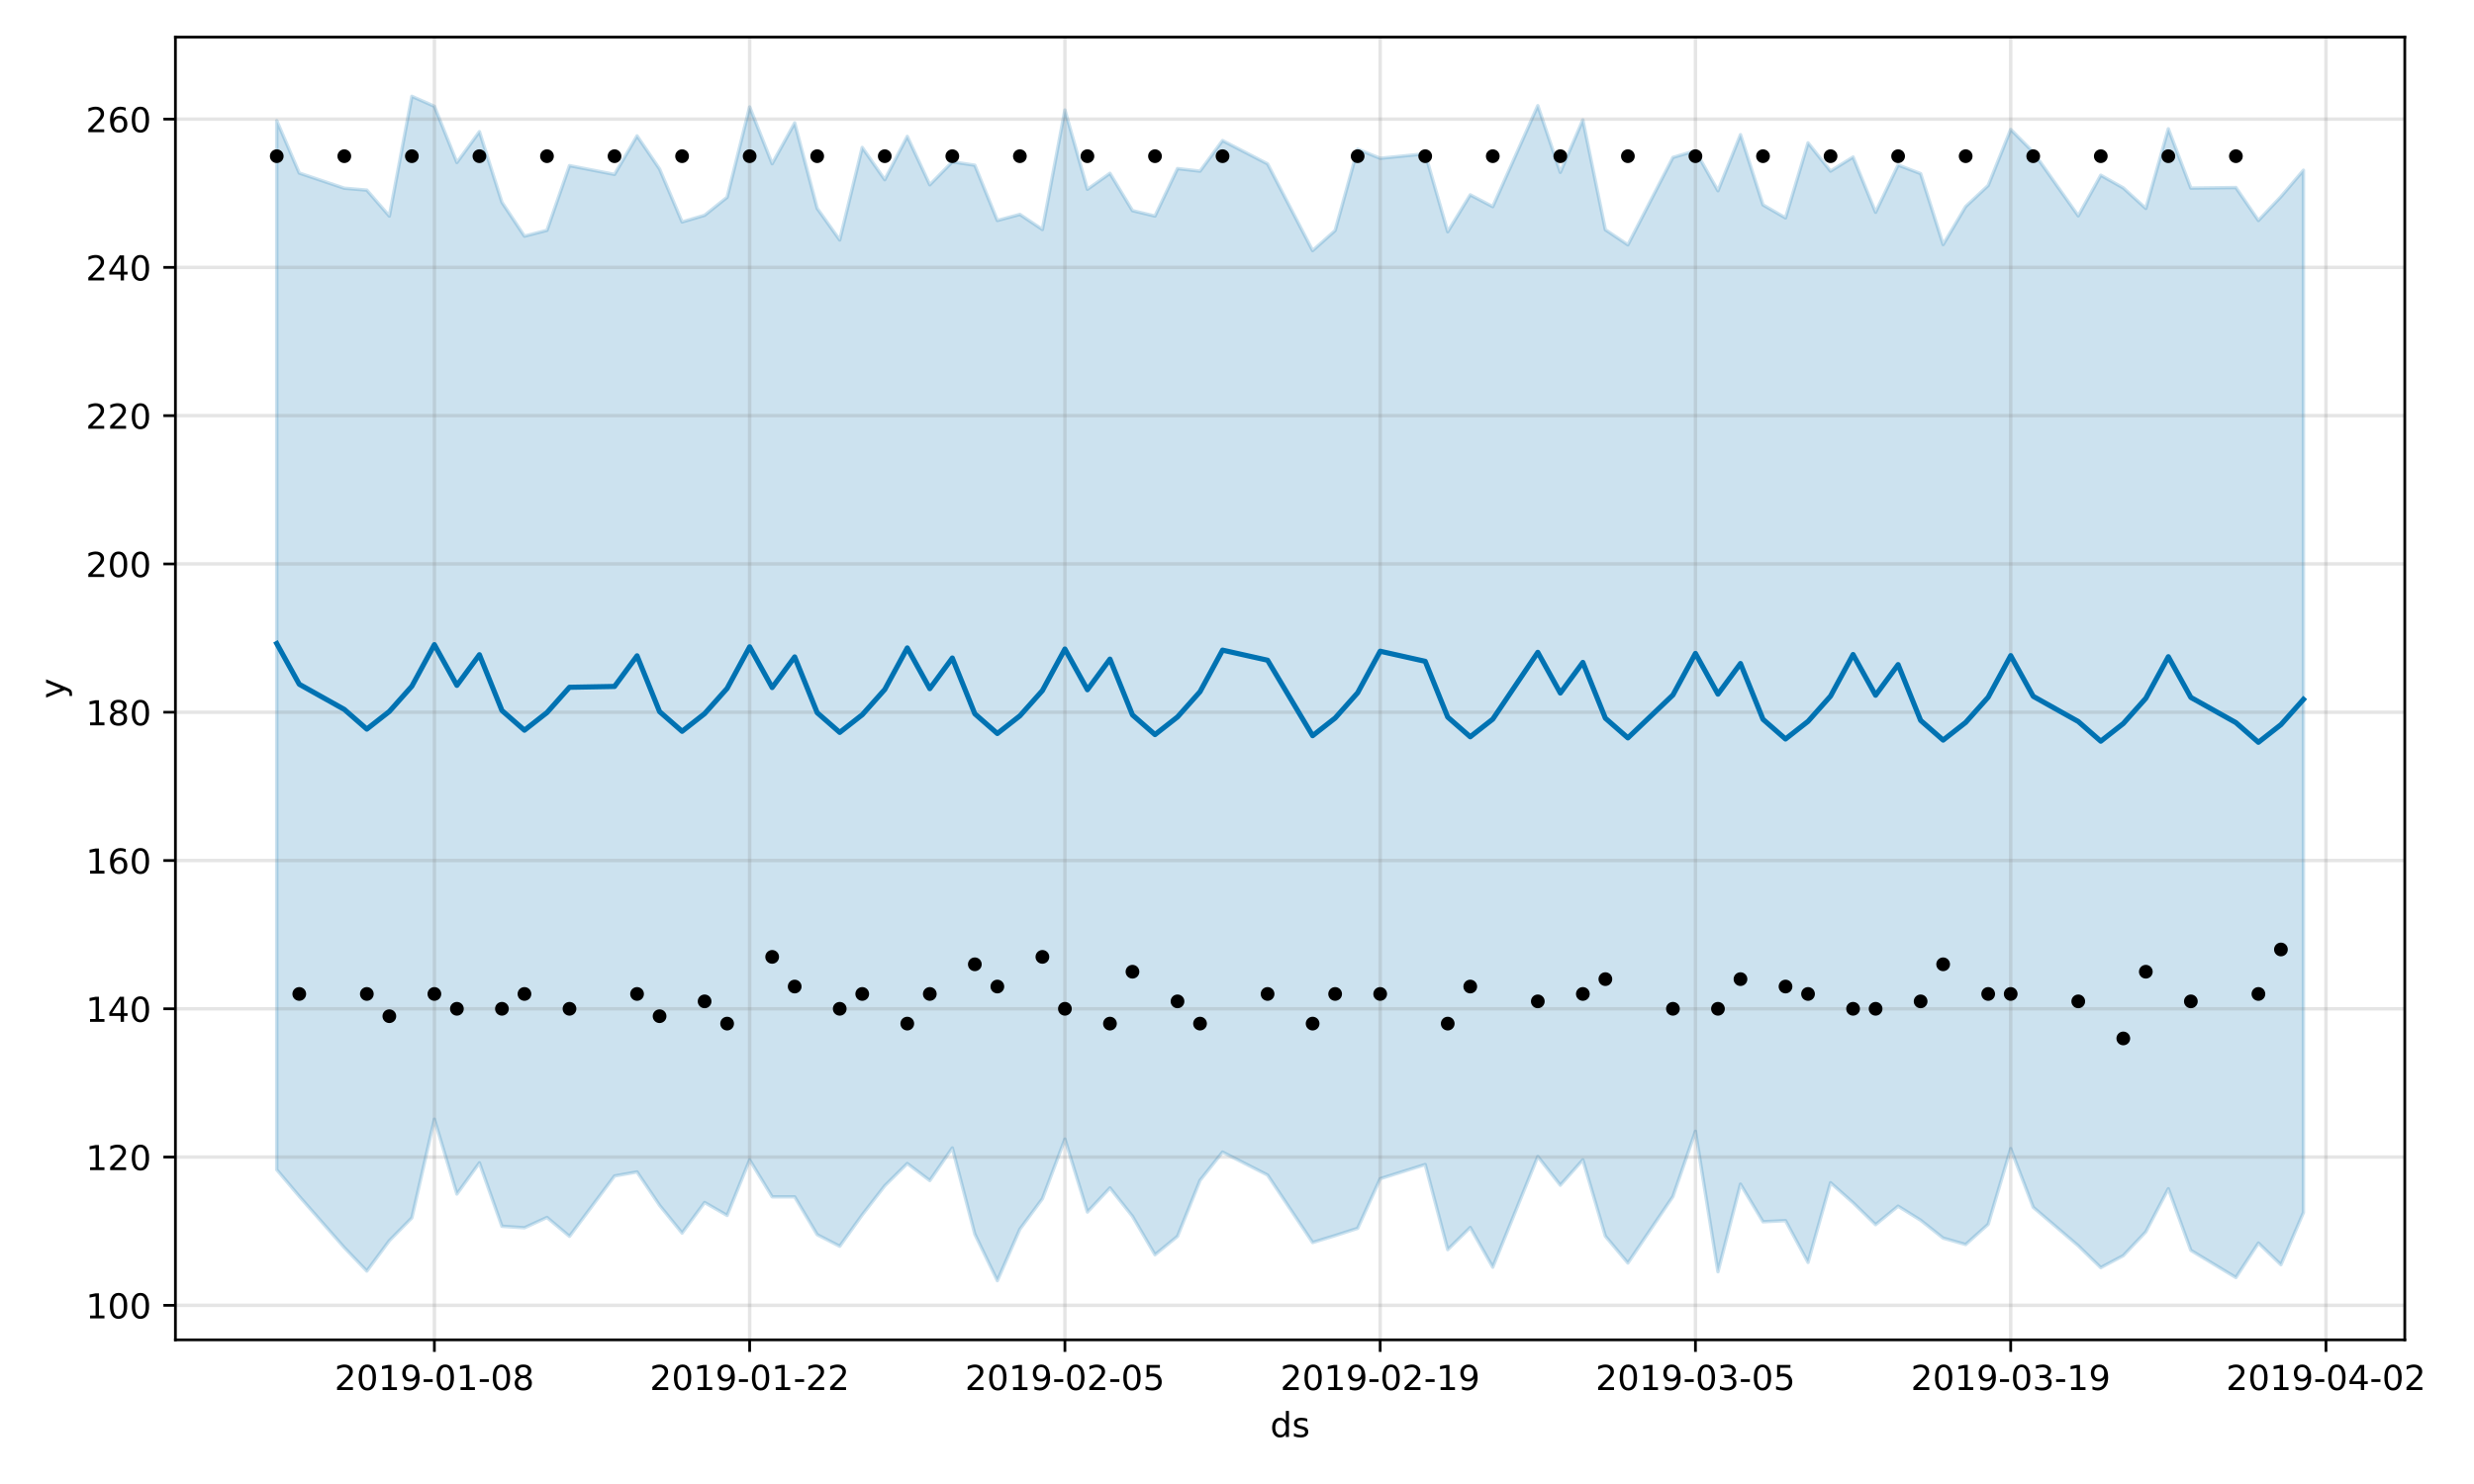 <?xml version="1.0" encoding="utf-8" standalone="no"?>
<!DOCTYPE svg PUBLIC "-//W3C//DTD SVG 1.1//EN"
  "http://www.w3.org/Graphics/SVG/1.1/DTD/svg11.dtd">
<!-- Created with matplotlib (https://matplotlib.org/) -->
<svg height="432pt" version="1.1" viewBox="0 0 720 432" width="720pt" xmlns="http://www.w3.org/2000/svg" xmlns:xlink="http://www.w3.org/1999/xlink">
 <defs>
  <style type="text/css">
*{stroke-linecap:butt;stroke-linejoin:round;}
  </style>
 </defs>
 <g id="figure_1">
  <g id="patch_1">
   <path d="M 0 432 
L 720 432 
L 720 0 
L 0 0 
z
" style="fill:#ffffff;"/>
  </g>
  <g id="axes_1">
   <g id="patch_2">
    <path d="M 51.05 390.04 
L 699.857 390.04 
L 699.857 10.8 
L 51.05 10.8 
z
" style="fill:#ffffff;"/>
   </g>
   <g id="PolyCollection_1">
    <defs>
     <path d="M 80.541 -396.874 
L 80.541 -91.493 
L 87.095 -83.741 
L 100.202 -68.814 
L 106.756 -61.99 
L 113.309 -70.835 
L 119.863 -77.477 
L 126.417 -106.194 
L 132.97 -84.42 
L 139.524 -93.491 
L 146.077 -75.022 
L 152.631 -74.588 
L 159.185 -77.593 
L 165.738 -72.099 
L 178.845 -89.669 
L 185.399 -90.84 
L 191.953 -81.131 
L 198.506 -73.049 
L 205.06 -81.953 
L 211.613 -78.183 
L 218.167 -94.356 
L 224.721 -83.604 
L 231.274 -83.595 
L 237.828 -72.585 
L 244.381 -69.209 
L 250.935 -78.349 
L 257.489 -86.814 
L 264.042 -93.293 
L 270.596 -88.334 
L 277.15 -97.817 
L 283.703 -72.731 
L 290.257 -59.198 
L 296.81 -74.177 
L 303.364 -83.038 
L 309.918 -100.403 
L 316.471 -79.176 
L 323.025 -86.189 
L 329.578 -77.927 
L 336.132 -66.741 
L 342.686 -72.097 
L 349.239 -88.383 
L 355.793 -96.616 
L 368.9 -89.935 
L 382.007 -70.303 
L 388.561 -72.316 
L 395.114 -74.429 
L 401.668 -88.871 
L 414.775 -92.997 
L 421.329 -68.223 
L 427.883 -74.67 
L 434.436 -63.115 
L 447.543 -95.33 
L 454.097 -86.986 
L 460.651 -94.361 
L 467.204 -72.151 
L 473.758 -64.332 
L 486.865 -83.693 
L 493.419 -102.68 
L 499.972 -61.789 
L 506.526 -87.289 
L 513.079 -76.343 
L 519.633 -76.66 
L 526.187 -64.507 
L 532.74 -87.703 
L 539.294 -81.878 
L 545.847 -75.499 
L 552.401 -80.879 
L 558.955 -76.785 
L 565.508 -71.583 
L 572.062 -69.719 
L 578.616 -75.6 
L 585.169 -97.629 
L 591.723 -80.555 
L 604.83 -69.35 
L 611.384 -62.991 
L 617.937 -66.48 
L 624.491 -73.411 
L 631.044 -85.95 
L 637.598 -68.019 
L 650.705 -60.105 
L 657.259 -70.137 
L 663.812 -63.83 
L 670.366 -79.027 
L 670.366 -382.449 
L 670.366 -382.449 
L 663.812 -374.755 
L 657.259 -367.817 
L 650.705 -377.406 
L 637.598 -377.242 
L 631.044 -394.504 
L 624.491 -371.323 
L 617.937 -377.299 
L 611.384 -380.989 
L 604.83 -369.173 
L 591.723 -387.737 
L 585.169 -394.316 
L 578.616 -378.013 
L 572.062 -371.87 
L 565.508 -360.802 
L 558.955 -381.465 
L 552.401 -383.962 
L 545.847 -370.213 
L 539.294 -386.284 
L 532.74 -382.196 
L 526.187 -390.413 
L 519.633 -368.573 
L 513.079 -372.36 
L 506.526 -392.791 
L 499.972 -376.467 
L 493.419 -388.119 
L 486.865 -386.171 
L 473.758 -360.733 
L 467.204 -365.126 
L 460.651 -397.094 
L 454.097 -381.836 
L 447.543 -401.23 
L 434.436 -371.847 
L 427.883 -375.277 
L 421.329 -364.532 
L 414.775 -387.228 
L 401.668 -385.92 
L 395.114 -388.565 
L 388.561 -364.902 
L 382.007 -359.044 
L 368.9 -384.299 
L 355.793 -391.075 
L 349.239 -382.182 
L 342.686 -382.931 
L 336.132 -369.109 
L 329.578 -370.684 
L 323.025 -381.548 
L 316.471 -376.895 
L 309.918 -399.971 
L 303.364 -365.197 
L 296.81 -369.584 
L 290.257 -367.822 
L 283.703 -383.902 
L 277.15 -384.889 
L 270.596 -378.202 
L 264.042 -392.296 
L 257.489 -379.686 
L 250.935 -389.077 
L 244.381 -362.14 
L 237.828 -371.334 
L 231.274 -396.21 
L 224.721 -384.342 
L 218.167 -400.866 
L 211.613 -374.579 
L 205.06 -369.328 
L 198.506 -367.392 
L 191.953 -382.809 
L 185.399 -392.445 
L 178.845 -381.233 
L 165.738 -383.785 
L 159.185 -364.952 
L 152.631 -363.26 
L 146.077 -373.116 
L 139.524 -393.672 
L 132.97 -384.699 
L 126.417 -401.058 
L 119.863 -403.962 
L 113.309 -369.098 
L 106.756 -376.655 
L 100.202 -377.214 
L 87.095 -381.626 
L 80.541 -396.874 
z
" id="m579ab82a83" style="stroke:#0072b2;stroke-opacity:0.2;"/>
    </defs>
    <g clip-path="url(#ped9f3f2a16)">
     <use style="fill:#0072b2;fill-opacity:0.2;stroke:#0072b2;stroke-opacity:0.2;" x="0" xlink:href="#m579ab82a83" y="432"/>
    </g>
   </g>
   <g id="matplotlib.axis_1">
    <g id="xtick_1">
     <g id="line2d_1">
      <path clip-path="url(#ped9f3f2a16)" d="M 126.417 390.04 
L 126.417 10.8 
" style="fill:none;stroke:#808080;stroke-linecap:square;stroke-opacity:0.2;"/>
     </g>
     <g id="line2d_2">
      <defs>
       <path d="M 0 0 
L 0 3.5 
" id="mc279423367" style="stroke:#000000;stroke-width:0.8;"/>
      </defs>
      <g>
       <use style="stroke:#000000;stroke-width:0.8;" x="126.417" xlink:href="#mc279423367" y="390.04"/>
      </g>
     </g>
     <g id="text_1">
      <!-- 2019-01-08 -->
      <defs>
       <path d="M 19.188 8.297 
L 53.609 8.297 
L 53.609 0 
L 7.328 0 
L 7.328 8.297 
Q 12.938 14.109 22.625 23.891 
Q 32.328 33.688 34.812 36.531 
Q 39.547 41.844 41.422 45.531 
Q 43.312 49.219 43.312 52.781 
Q 43.312 58.594 39.234 62.25 
Q 35.156 65.922 28.609 65.922 
Q 23.969 65.922 18.812 64.312 
Q 13.672 62.703 7.812 59.422 
L 7.812 69.391 
Q 13.766 71.781 18.938 73 
Q 24.125 74.219 28.422 74.219 
Q 39.75 74.219 46.484 68.547 
Q 53.219 62.891 53.219 53.422 
Q 53.219 48.922 51.531 44.891 
Q 49.859 40.875 45.406 35.406 
Q 44.188 33.984 37.641 27.219 
Q 31.109 20.453 19.188 8.297 
z
" id="DejaVuSans-50"/>
       <path d="M 31.781 66.406 
Q 24.172 66.406 20.328 58.906 
Q 16.5 51.422 16.5 36.375 
Q 16.5 21.391 20.328 13.891 
Q 24.172 6.391 31.781 6.391 
Q 39.453 6.391 43.281 13.891 
Q 47.125 21.391 47.125 36.375 
Q 47.125 51.422 43.281 58.906 
Q 39.453 66.406 31.781 66.406 
z
M 31.781 74.219 
Q 44.047 74.219 50.516 64.516 
Q 56.984 54.828 56.984 36.375 
Q 56.984 17.969 50.516 8.266 
Q 44.047 -1.422 31.781 -1.422 
Q 19.531 -1.422 13.062 8.266 
Q 6.594 17.969 6.594 36.375 
Q 6.594 54.828 13.062 64.516 
Q 19.531 74.219 31.781 74.219 
z
" id="DejaVuSans-48"/>
       <path d="M 12.406 8.297 
L 28.516 8.297 
L 28.516 63.922 
L 10.984 60.406 
L 10.984 69.391 
L 28.422 72.906 
L 38.281 72.906 
L 38.281 8.297 
L 54.391 8.297 
L 54.391 0 
L 12.406 0 
z
" id="DejaVuSans-49"/>
       <path d="M 10.984 1.516 
L 10.984 10.5 
Q 14.703 8.734 18.5 7.812 
Q 22.312 6.891 25.984 6.891 
Q 35.75 6.891 40.891 13.453 
Q 46.047 20.016 46.781 33.406 
Q 43.953 29.203 39.594 26.953 
Q 35.25 24.703 29.984 24.703 
Q 19.047 24.703 12.672 31.312 
Q 6.297 37.938 6.297 49.422 
Q 6.297 60.641 12.938 67.422 
Q 19.578 74.219 30.609 74.219 
Q 43.266 74.219 49.922 64.516 
Q 56.594 54.828 56.594 36.375 
Q 56.594 19.141 48.406 8.859 
Q 40.234 -1.422 26.422 -1.422 
Q 22.703 -1.422 18.891 -0.688 
Q 15.094 0.047 10.984 1.516 
z
M 30.609 32.422 
Q 37.25 32.422 41.125 36.953 
Q 45.016 41.5 45.016 49.422 
Q 45.016 57.281 41.125 61.844 
Q 37.25 66.406 30.609 66.406 
Q 23.969 66.406 20.094 61.844 
Q 16.219 57.281 16.219 49.422 
Q 16.219 41.5 20.094 36.953 
Q 23.969 32.422 30.609 32.422 
z
" id="DejaVuSans-57"/>
       <path d="M 4.891 31.391 
L 31.203 31.391 
L 31.203 23.391 
L 4.891 23.391 
z
" id="DejaVuSans-45"/>
       <path d="M 31.781 34.625 
Q 24.75 34.625 20.719 30.859 
Q 16.703 27.094 16.703 20.516 
Q 16.703 13.922 20.719 10.156 
Q 24.75 6.391 31.781 6.391 
Q 38.812 6.391 42.859 10.172 
Q 46.922 13.969 46.922 20.516 
Q 46.922 27.094 42.891 30.859 
Q 38.875 34.625 31.781 34.625 
z
M 21.922 38.812 
Q 15.578 40.375 12.031 44.719 
Q 8.5 49.078 8.5 55.328 
Q 8.5 64.062 14.719 69.141 
Q 20.953 74.219 31.781 74.219 
Q 42.672 74.219 48.875 69.141 
Q 55.078 64.062 55.078 55.328 
Q 55.078 49.078 51.531 44.719 
Q 48 40.375 41.703 38.812 
Q 48.828 37.156 52.797 32.312 
Q 56.781 27.484 56.781 20.516 
Q 56.781 9.906 50.312 4.234 
Q 43.844 -1.422 31.781 -1.422 
Q 19.734 -1.422 13.25 4.234 
Q 6.781 9.906 6.781 20.516 
Q 6.781 27.484 10.781 32.312 
Q 14.797 37.156 21.922 38.812 
z
M 18.312 54.391 
Q 18.312 48.734 21.844 45.562 
Q 25.391 42.391 31.781 42.391 
Q 38.141 42.391 41.719 45.562 
Q 45.312 48.734 45.312 54.391 
Q 45.312 60.062 41.719 63.234 
Q 38.141 66.406 31.781 66.406 
Q 25.391 66.406 21.844 63.234 
Q 18.312 60.062 18.312 54.391 
z
" id="DejaVuSans-56"/>
      </defs>
      <g transform="translate(97.359 404.638)scale(0.1 -0.1)">
       <use xlink:href="#DejaVuSans-50"/>
       <use x="63.623" xlink:href="#DejaVuSans-48"/>
       <use x="127.246" xlink:href="#DejaVuSans-49"/>
       <use x="190.869" xlink:href="#DejaVuSans-57"/>
       <use x="254.492" xlink:href="#DejaVuSans-45"/>
       <use x="290.576" xlink:href="#DejaVuSans-48"/>
       <use x="354.199" xlink:href="#DejaVuSans-49"/>
       <use x="417.822" xlink:href="#DejaVuSans-45"/>
       <use x="453.906" xlink:href="#DejaVuSans-48"/>
       <use x="517.529" xlink:href="#DejaVuSans-56"/>
      </g>
     </g>
    </g>
    <g id="xtick_2">
     <g id="line2d_3">
      <path clip-path="url(#ped9f3f2a16)" d="M 218.167 390.04 
L 218.167 10.8 
" style="fill:none;stroke:#808080;stroke-linecap:square;stroke-opacity:0.2;"/>
     </g>
     <g id="line2d_4">
      <g>
       <use style="stroke:#000000;stroke-width:0.8;" x="218.167" xlink:href="#mc279423367" y="390.04"/>
      </g>
     </g>
     <g id="text_2">
      <!-- 2019-01-22 -->
      <g transform="translate(189.109 404.638)scale(0.1 -0.1)">
       <use xlink:href="#DejaVuSans-50"/>
       <use x="63.623" xlink:href="#DejaVuSans-48"/>
       <use x="127.246" xlink:href="#DejaVuSans-49"/>
       <use x="190.869" xlink:href="#DejaVuSans-57"/>
       <use x="254.492" xlink:href="#DejaVuSans-45"/>
       <use x="290.576" xlink:href="#DejaVuSans-48"/>
       <use x="354.199" xlink:href="#DejaVuSans-49"/>
       <use x="417.822" xlink:href="#DejaVuSans-45"/>
       <use x="453.906" xlink:href="#DejaVuSans-50"/>
       <use x="517.529" xlink:href="#DejaVuSans-50"/>
      </g>
     </g>
    </g>
    <g id="xtick_3">
     <g id="line2d_5">
      <path clip-path="url(#ped9f3f2a16)" d="M 309.918 390.04 
L 309.918 10.8 
" style="fill:none;stroke:#808080;stroke-linecap:square;stroke-opacity:0.2;"/>
     </g>
     <g id="line2d_6">
      <g>
       <use style="stroke:#000000;stroke-width:0.8;" x="309.918" xlink:href="#mc279423367" y="390.04"/>
      </g>
     </g>
     <g id="text_3">
      <!-- 2019-02-05 -->
      <defs>
       <path d="M 10.797 72.906 
L 49.516 72.906 
L 49.516 64.594 
L 19.828 64.594 
L 19.828 46.734 
Q 21.969 47.469 24.109 47.828 
Q 26.266 48.188 28.422 48.188 
Q 40.625 48.188 47.75 41.5 
Q 54.891 34.812 54.891 23.391 
Q 54.891 11.625 47.562 5.094 
Q 40.234 -1.422 26.906 -1.422 
Q 22.312 -1.422 17.547 -0.641 
Q 12.797 0.141 7.719 1.703 
L 7.719 11.625 
Q 12.109 9.234 16.797 8.062 
Q 21.484 6.891 26.703 6.891 
Q 35.156 6.891 40.078 11.328 
Q 45.016 15.766 45.016 23.391 
Q 45.016 31 40.078 35.438 
Q 35.156 39.891 26.703 39.891 
Q 22.75 39.891 18.812 39.016 
Q 14.891 38.141 10.797 36.281 
z
" id="DejaVuSans-53"/>
      </defs>
      <g transform="translate(280.86 404.638)scale(0.1 -0.1)">
       <use xlink:href="#DejaVuSans-50"/>
       <use x="63.623" xlink:href="#DejaVuSans-48"/>
       <use x="127.246" xlink:href="#DejaVuSans-49"/>
       <use x="190.869" xlink:href="#DejaVuSans-57"/>
       <use x="254.492" xlink:href="#DejaVuSans-45"/>
       <use x="290.576" xlink:href="#DejaVuSans-48"/>
       <use x="354.199" xlink:href="#DejaVuSans-50"/>
       <use x="417.822" xlink:href="#DejaVuSans-45"/>
       <use x="453.906" xlink:href="#DejaVuSans-48"/>
       <use x="517.529" xlink:href="#DejaVuSans-53"/>
      </g>
     </g>
    </g>
    <g id="xtick_4">
     <g id="line2d_7">
      <path clip-path="url(#ped9f3f2a16)" d="M 401.668 390.04 
L 401.668 10.8 
" style="fill:none;stroke:#808080;stroke-linecap:square;stroke-opacity:0.2;"/>
     </g>
     <g id="line2d_8">
      <g>
       <use style="stroke:#000000;stroke-width:0.8;" x="401.668" xlink:href="#mc279423367" y="390.04"/>
      </g>
     </g>
     <g id="text_4">
      <!-- 2019-02-19 -->
      <g transform="translate(372.61 404.638)scale(0.1 -0.1)">
       <use xlink:href="#DejaVuSans-50"/>
       <use x="63.623" xlink:href="#DejaVuSans-48"/>
       <use x="127.246" xlink:href="#DejaVuSans-49"/>
       <use x="190.869" xlink:href="#DejaVuSans-57"/>
       <use x="254.492" xlink:href="#DejaVuSans-45"/>
       <use x="290.576" xlink:href="#DejaVuSans-48"/>
       <use x="354.199" xlink:href="#DejaVuSans-50"/>
       <use x="417.822" xlink:href="#DejaVuSans-45"/>
       <use x="453.906" xlink:href="#DejaVuSans-49"/>
       <use x="517.529" xlink:href="#DejaVuSans-57"/>
      </g>
     </g>
    </g>
    <g id="xtick_5">
     <g id="line2d_9">
      <path clip-path="url(#ped9f3f2a16)" d="M 493.419 390.04 
L 493.419 10.8 
" style="fill:none;stroke:#808080;stroke-linecap:square;stroke-opacity:0.2;"/>
     </g>
     <g id="line2d_10">
      <g>
       <use style="stroke:#000000;stroke-width:0.8;" x="493.419" xlink:href="#mc279423367" y="390.04"/>
      </g>
     </g>
     <g id="text_5">
      <!-- 2019-03-05 -->
      <defs>
       <path d="M 40.578 39.312 
Q 47.656 37.797 51.625 33 
Q 55.609 28.219 55.609 21.188 
Q 55.609 10.406 48.188 4.484 
Q 40.766 -1.422 27.094 -1.422 
Q 22.516 -1.422 17.656 -0.516 
Q 12.797 0.391 7.625 2.203 
L 7.625 11.719 
Q 11.719 9.328 16.594 8.109 
Q 21.484 6.891 26.812 6.891 
Q 36.078 6.891 40.938 10.547 
Q 45.797 14.203 45.797 21.188 
Q 45.797 27.641 41.281 31.266 
Q 36.766 34.906 28.719 34.906 
L 20.219 34.906 
L 20.219 43.016 
L 29.109 43.016 
Q 36.375 43.016 40.234 45.922 
Q 44.094 48.828 44.094 54.297 
Q 44.094 59.906 40.109 62.906 
Q 36.141 65.922 28.719 65.922 
Q 24.656 65.922 20.016 65.031 
Q 15.375 64.156 9.812 62.312 
L 9.812 71.094 
Q 15.438 72.656 20.344 73.438 
Q 25.25 74.219 29.594 74.219 
Q 40.828 74.219 47.359 69.109 
Q 53.906 64.016 53.906 55.328 
Q 53.906 49.266 50.438 45.094 
Q 46.969 40.922 40.578 39.312 
z
" id="DejaVuSans-51"/>
      </defs>
      <g transform="translate(464.361 404.638)scale(0.1 -0.1)">
       <use xlink:href="#DejaVuSans-50"/>
       <use x="63.623" xlink:href="#DejaVuSans-48"/>
       <use x="127.246" xlink:href="#DejaVuSans-49"/>
       <use x="190.869" xlink:href="#DejaVuSans-57"/>
       <use x="254.492" xlink:href="#DejaVuSans-45"/>
       <use x="290.576" xlink:href="#DejaVuSans-48"/>
       <use x="354.199" xlink:href="#DejaVuSans-51"/>
       <use x="417.822" xlink:href="#DejaVuSans-45"/>
       <use x="453.906" xlink:href="#DejaVuSans-48"/>
       <use x="517.529" xlink:href="#DejaVuSans-53"/>
      </g>
     </g>
    </g>
    <g id="xtick_6">
     <g id="line2d_11">
      <path clip-path="url(#ped9f3f2a16)" d="M 585.169 390.04 
L 585.169 10.8 
" style="fill:none;stroke:#808080;stroke-linecap:square;stroke-opacity:0.2;"/>
     </g>
     <g id="line2d_12">
      <g>
       <use style="stroke:#000000;stroke-width:0.8;" x="585.169" xlink:href="#mc279423367" y="390.04"/>
      </g>
     </g>
     <g id="text_6">
      <!-- 2019-03-19 -->
      <g transform="translate(556.111 404.638)scale(0.1 -0.1)">
       <use xlink:href="#DejaVuSans-50"/>
       <use x="63.623" xlink:href="#DejaVuSans-48"/>
       <use x="127.246" xlink:href="#DejaVuSans-49"/>
       <use x="190.869" xlink:href="#DejaVuSans-57"/>
       <use x="254.492" xlink:href="#DejaVuSans-45"/>
       <use x="290.576" xlink:href="#DejaVuSans-48"/>
       <use x="354.199" xlink:href="#DejaVuSans-51"/>
       <use x="417.822" xlink:href="#DejaVuSans-45"/>
       <use x="453.906" xlink:href="#DejaVuSans-49"/>
       <use x="517.529" xlink:href="#DejaVuSans-57"/>
      </g>
     </g>
    </g>
    <g id="xtick_7">
     <g id="line2d_13">
      <path clip-path="url(#ped9f3f2a16)" d="M 676.92 390.04 
L 676.92 10.8 
" style="fill:none;stroke:#808080;stroke-linecap:square;stroke-opacity:0.2;"/>
     </g>
     <g id="line2d_14">
      <g>
       <use style="stroke:#000000;stroke-width:0.8;" x="676.92" xlink:href="#mc279423367" y="390.04"/>
      </g>
     </g>
     <g id="text_7">
      <!-- 2019-04-02 -->
      <defs>
       <path d="M 37.797 64.312 
L 12.891 25.391 
L 37.797 25.391 
z
M 35.203 72.906 
L 47.609 72.906 
L 47.609 25.391 
L 58.016 25.391 
L 58.016 17.188 
L 47.609 17.188 
L 47.609 0 
L 37.797 0 
L 37.797 17.188 
L 4.891 17.188 
L 4.891 26.703 
z
" id="DejaVuSans-52"/>
      </defs>
      <g transform="translate(647.862 404.638)scale(0.1 -0.1)">
       <use xlink:href="#DejaVuSans-50"/>
       <use x="63.623" xlink:href="#DejaVuSans-48"/>
       <use x="127.246" xlink:href="#DejaVuSans-49"/>
       <use x="190.869" xlink:href="#DejaVuSans-57"/>
       <use x="254.492" xlink:href="#DejaVuSans-45"/>
       <use x="290.576" xlink:href="#DejaVuSans-48"/>
       <use x="354.199" xlink:href="#DejaVuSans-52"/>
       <use x="417.822" xlink:href="#DejaVuSans-45"/>
       <use x="453.906" xlink:href="#DejaVuSans-48"/>
       <use x="517.529" xlink:href="#DejaVuSans-50"/>
      </g>
     </g>
    </g>
    <g id="text_8">
     <!-- ds -->
     <defs>
      <path d="M 45.406 46.391 
L 45.406 75.984 
L 54.391 75.984 
L 54.391 0 
L 45.406 0 
L 45.406 8.203 
Q 42.578 3.328 38.25 0.953 
Q 33.938 -1.422 27.875 -1.422 
Q 17.969 -1.422 11.734 6.484 
Q 5.516 14.406 5.516 27.297 
Q 5.516 40.188 11.734 48.094 
Q 17.969 56 27.875 56 
Q 33.938 56 38.25 53.625 
Q 42.578 51.266 45.406 46.391 
z
M 14.797 27.297 
Q 14.797 17.391 18.875 11.75 
Q 22.953 6.109 30.078 6.109 
Q 37.203 6.109 41.297 11.75 
Q 45.406 17.391 45.406 27.297 
Q 45.406 37.203 41.297 42.844 
Q 37.203 48.484 30.078 48.484 
Q 22.953 48.484 18.875 42.844 
Q 14.797 37.203 14.797 27.297 
z
" id="DejaVuSans-100"/>
      <path d="M 44.281 53.078 
L 44.281 44.578 
Q 40.484 46.531 36.375 47.5 
Q 32.281 48.484 27.875 48.484 
Q 21.188 48.484 17.844 46.438 
Q 14.5 44.391 14.5 40.281 
Q 14.5 37.156 16.891 35.375 
Q 19.281 33.594 26.516 31.984 
L 29.594 31.297 
Q 39.156 29.25 43.188 25.516 
Q 47.219 21.781 47.219 15.094 
Q 47.219 7.469 41.188 3.016 
Q 35.156 -1.422 24.609 -1.422 
Q 20.219 -1.422 15.453 -0.562 
Q 10.688 0.297 5.422 2 
L 5.422 11.281 
Q 10.406 8.688 15.234 7.391 
Q 20.062 6.109 24.812 6.109 
Q 31.156 6.109 34.562 8.281 
Q 37.984 10.453 37.984 14.406 
Q 37.984 18.062 35.516 20.016 
Q 33.062 21.969 24.703 23.781 
L 21.578 24.516 
Q 13.234 26.266 9.516 29.906 
Q 5.812 33.547 5.812 39.891 
Q 5.812 47.609 11.281 51.797 
Q 16.75 56 26.812 56 
Q 31.781 56 36.172 55.266 
Q 40.578 54.547 44.281 53.078 
z
" id="DejaVuSans-115"/>
     </defs>
     <g transform="translate(369.675 418.317)scale(0.1 -0.1)">
      <use xlink:href="#DejaVuSans-100"/>
      <use x="63.477" xlink:href="#DejaVuSans-115"/>
     </g>
    </g>
   </g>
   <g id="matplotlib.axis_2">
    <g id="ytick_1">
     <g id="line2d_15">
      <path clip-path="url(#ped9f3f2a16)" d="M 51.05 379.99 
L 699.857 379.99 
" style="fill:none;stroke:#808080;stroke-linecap:square;stroke-opacity:0.2;"/>
     </g>
     <g id="line2d_16">
      <defs>
       <path d="M 0 0 
L -3.5 0 
" id="mce17220c8c" style="stroke:#000000;stroke-width:0.8;"/>
      </defs>
      <g>
       <use style="stroke:#000000;stroke-width:0.8;" x="51.05" xlink:href="#mce17220c8c" y="379.99"/>
      </g>
     </g>
     <g id="text_9">
      <!-- 100 -->
      <g transform="translate(24.962 383.789)scale(0.1 -0.1)">
       <use xlink:href="#DejaVuSans-49"/>
       <use x="63.623" xlink:href="#DejaVuSans-48"/>
       <use x="127.246" xlink:href="#DejaVuSans-48"/>
      </g>
     </g>
    </g>
    <g id="ytick_2">
     <g id="line2d_17">
      <path clip-path="url(#ped9f3f2a16)" d="M 51.05 336.826 
L 699.857 336.826 
" style="fill:none;stroke:#808080;stroke-linecap:square;stroke-opacity:0.2;"/>
     </g>
     <g id="line2d_18">
      <g>
       <use style="stroke:#000000;stroke-width:0.8;" x="51.05" xlink:href="#mce17220c8c" y="336.826"/>
      </g>
     </g>
     <g id="text_10">
      <!-- 120 -->
      <g transform="translate(24.962 340.625)scale(0.1 -0.1)">
       <use xlink:href="#DejaVuSans-49"/>
       <use x="63.623" xlink:href="#DejaVuSans-50"/>
       <use x="127.246" xlink:href="#DejaVuSans-48"/>
      </g>
     </g>
    </g>
    <g id="ytick_3">
     <g id="line2d_19">
      <path clip-path="url(#ped9f3f2a16)" d="M 51.05 293.662 
L 699.857 293.662 
" style="fill:none;stroke:#808080;stroke-linecap:square;stroke-opacity:0.2;"/>
     </g>
     <g id="line2d_20">
      <g>
       <use style="stroke:#000000;stroke-width:0.8;" x="51.05" xlink:href="#mce17220c8c" y="293.662"/>
      </g>
     </g>
     <g id="text_11">
      <!-- 140 -->
      <g transform="translate(24.962 297.461)scale(0.1 -0.1)">
       <use xlink:href="#DejaVuSans-49"/>
       <use x="63.623" xlink:href="#DejaVuSans-52"/>
       <use x="127.246" xlink:href="#DejaVuSans-48"/>
      </g>
     </g>
    </g>
    <g id="ytick_4">
     <g id="line2d_21">
      <path clip-path="url(#ped9f3f2a16)" d="M 51.05 250.498 
L 699.857 250.498 
" style="fill:none;stroke:#808080;stroke-linecap:square;stroke-opacity:0.2;"/>
     </g>
     <g id="line2d_22">
      <g>
       <use style="stroke:#000000;stroke-width:0.8;" x="51.05" xlink:href="#mce17220c8c" y="250.498"/>
      </g>
     </g>
     <g id="text_12">
      <!-- 160 -->
      <defs>
       <path d="M 33.016 40.375 
Q 26.375 40.375 22.484 35.828 
Q 18.609 31.297 18.609 23.391 
Q 18.609 15.531 22.484 10.953 
Q 26.375 6.391 33.016 6.391 
Q 39.656 6.391 43.531 10.953 
Q 47.406 15.531 47.406 23.391 
Q 47.406 31.297 43.531 35.828 
Q 39.656 40.375 33.016 40.375 
z
M 52.594 71.297 
L 52.594 62.312 
Q 48.875 64.062 45.094 64.984 
Q 41.312 65.922 37.594 65.922 
Q 27.828 65.922 22.672 59.328 
Q 17.531 52.734 16.797 39.406 
Q 19.672 43.656 24.016 45.922 
Q 28.375 48.188 33.594 48.188 
Q 44.578 48.188 50.953 41.516 
Q 57.328 34.859 57.328 23.391 
Q 57.328 12.156 50.688 5.359 
Q 44.047 -1.422 33.016 -1.422 
Q 20.359 -1.422 13.672 8.266 
Q 6.984 17.969 6.984 36.375 
Q 6.984 53.656 15.188 63.938 
Q 23.391 74.219 37.203 74.219 
Q 40.922 74.219 44.703 73.484 
Q 48.484 72.75 52.594 71.297 
z
" id="DejaVuSans-54"/>
      </defs>
      <g transform="translate(24.962 254.297)scale(0.1 -0.1)">
       <use xlink:href="#DejaVuSans-49"/>
       <use x="63.623" xlink:href="#DejaVuSans-54"/>
       <use x="127.246" xlink:href="#DejaVuSans-48"/>
      </g>
     </g>
    </g>
    <g id="ytick_5">
     <g id="line2d_23">
      <path clip-path="url(#ped9f3f2a16)" d="M 51.05 207.333 
L 699.857 207.333 
" style="fill:none;stroke:#808080;stroke-linecap:square;stroke-opacity:0.2;"/>
     </g>
     <g id="line2d_24">
      <g>
       <use style="stroke:#000000;stroke-width:0.8;" x="51.05" xlink:href="#mce17220c8c" y="207.333"/>
      </g>
     </g>
     <g id="text_13">
      <!-- 180 -->
      <g transform="translate(24.962 211.133)scale(0.1 -0.1)">
       <use xlink:href="#DejaVuSans-49"/>
       <use x="63.623" xlink:href="#DejaVuSans-56"/>
       <use x="127.246" xlink:href="#DejaVuSans-48"/>
      </g>
     </g>
    </g>
    <g id="ytick_6">
     <g id="line2d_25">
      <path clip-path="url(#ped9f3f2a16)" d="M 51.05 164.169 
L 699.857 164.169 
" style="fill:none;stroke:#808080;stroke-linecap:square;stroke-opacity:0.2;"/>
     </g>
     <g id="line2d_26">
      <g>
       <use style="stroke:#000000;stroke-width:0.8;" x="51.05" xlink:href="#mce17220c8c" y="164.169"/>
      </g>
     </g>
     <g id="text_14">
      <!-- 200 -->
      <g transform="translate(24.962 167.969)scale(0.1 -0.1)">
       <use xlink:href="#DejaVuSans-50"/>
       <use x="63.623" xlink:href="#DejaVuSans-48"/>
       <use x="127.246" xlink:href="#DejaVuSans-48"/>
      </g>
     </g>
    </g>
    <g id="ytick_7">
     <g id="line2d_27">
      <path clip-path="url(#ped9f3f2a16)" d="M 51.05 121.005 
L 699.857 121.005 
" style="fill:none;stroke:#808080;stroke-linecap:square;stroke-opacity:0.2;"/>
     </g>
     <g id="line2d_28">
      <g>
       <use style="stroke:#000000;stroke-width:0.8;" x="51.05" xlink:href="#mce17220c8c" y="121.005"/>
      </g>
     </g>
     <g id="text_15">
      <!-- 220 -->
      <g transform="translate(24.962 124.805)scale(0.1 -0.1)">
       <use xlink:href="#DejaVuSans-50"/>
       <use x="63.623" xlink:href="#DejaVuSans-50"/>
       <use x="127.246" xlink:href="#DejaVuSans-48"/>
      </g>
     </g>
    </g>
    <g id="ytick_8">
     <g id="line2d_29">
      <path clip-path="url(#ped9f3f2a16)" d="M 51.05 77.841 
L 699.857 77.841 
" style="fill:none;stroke:#808080;stroke-linecap:square;stroke-opacity:0.2;"/>
     </g>
     <g id="line2d_30">
      <g>
       <use style="stroke:#000000;stroke-width:0.8;" x="51.05" xlink:href="#mce17220c8c" y="77.841"/>
      </g>
     </g>
     <g id="text_16">
      <!-- 240 -->
      <g transform="translate(24.962 81.64)scale(0.1 -0.1)">
       <use xlink:href="#DejaVuSans-50"/>
       <use x="63.623" xlink:href="#DejaVuSans-52"/>
       <use x="127.246" xlink:href="#DejaVuSans-48"/>
      </g>
     </g>
    </g>
    <g id="ytick_9">
     <g id="line2d_31">
      <path clip-path="url(#ped9f3f2a16)" d="M 51.05 34.677 
L 699.857 34.677 
" style="fill:none;stroke:#808080;stroke-linecap:square;stroke-opacity:0.2;"/>
     </g>
     <g id="line2d_32">
      <g>
       <use style="stroke:#000000;stroke-width:0.8;" x="51.05" xlink:href="#mce17220c8c" y="34.677"/>
      </g>
     </g>
     <g id="text_17">
      <!-- 260 -->
      <g transform="translate(24.962 38.476)scale(0.1 -0.1)">
       <use xlink:href="#DejaVuSans-50"/>
       <use x="63.623" xlink:href="#DejaVuSans-54"/>
       <use x="127.246" xlink:href="#DejaVuSans-48"/>
      </g>
     </g>
    </g>
    <g id="text_18">
     <!-- y -->
     <defs>
      <path d="M 32.172 -5.078 
Q 28.375 -14.844 24.75 -17.812 
Q 21.141 -20.797 15.094 -20.797 
L 7.906 -20.797 
L 7.906 -13.281 
L 13.188 -13.281 
Q 16.891 -13.281 18.938 -11.516 
Q 21 -9.766 23.484 -3.219 
L 25.094 0.875 
L 2.984 54.688 
L 12.5 54.688 
L 29.594 11.922 
L 46.688 54.688 
L 56.203 54.688 
z
" id="DejaVuSans-121"/>
     </defs>
     <g transform="translate(18.883 203.379)rotate(-90)scale(0.1 -0.1)">
      <use xlink:href="#DejaVuSans-121"/>
     </g>
    </g>
   </g>
   <g id="line2d_33">
    <defs>
     <path d="M 0 1.5 
C 0.398 1.5 0.779 1.342 1.061 1.061 
C 1.342 0.779 1.5 0.398 1.5 0 
C 1.5 -0.398 1.342 -0.779 1.061 -1.061 
C 0.779 -1.342 0.398 -1.5 0 -1.5 
C -0.398 -1.5 -0.779 -1.342 -1.061 -1.061 
C -1.342 -0.779 -1.5 -0.398 -1.5 0 
C -1.5 0.398 -1.342 0.779 -1.061 1.061 
C -0.779 1.342 -0.398 1.5 0 1.5 
z
" id="m0778df97f3" style="stroke:#000000;"/>
    </defs>
    <g clip-path="url(#ped9f3f2a16)">
     <use style="stroke:#000000;" x="80.541" xlink:href="#m0778df97f3" y="45.468"/>
     <use style="stroke:#000000;" x="87.095" xlink:href="#m0778df97f3" y="289.345"/>
     <use style="stroke:#000000;" x="100.202" xlink:href="#m0778df97f3" y="45.468"/>
     <use style="stroke:#000000;" x="106.756" xlink:href="#m0778df97f3" y="289.345"/>
     <use style="stroke:#000000;" x="113.309" xlink:href="#m0778df97f3" y="295.82"/>
     <use style="stroke:#000000;" x="119.863" xlink:href="#m0778df97f3" y="45.468"/>
     <use style="stroke:#000000;" x="126.417" xlink:href="#m0778df97f3" y="289.345"/>
     <use style="stroke:#000000;" x="132.97" xlink:href="#m0778df97f3" y="293.662"/>
     <use style="stroke:#000000;" x="139.524" xlink:href="#m0778df97f3" y="45.468"/>
     <use style="stroke:#000000;" x="146.077" xlink:href="#m0778df97f3" y="293.662"/>
     <use style="stroke:#000000;" x="152.631" xlink:href="#m0778df97f3" y="289.345"/>
     <use style="stroke:#000000;" x="159.185" xlink:href="#m0778df97f3" y="45.468"/>
     <use style="stroke:#000000;" x="165.738" xlink:href="#m0778df97f3" y="293.662"/>
     <use style="stroke:#000000;" x="178.845" xlink:href="#m0778df97f3" y="45.468"/>
     <use style="stroke:#000000;" x="185.399" xlink:href="#m0778df97f3" y="289.345"/>
     <use style="stroke:#000000;" x="191.953" xlink:href="#m0778df97f3" y="295.82"/>
     <use style="stroke:#000000;" x="198.506" xlink:href="#m0778df97f3" y="45.468"/>
     <use style="stroke:#000000;" x="205.06" xlink:href="#m0778df97f3" y="291.503"/>
     <use style="stroke:#000000;" x="211.613" xlink:href="#m0778df97f3" y="297.978"/>
     <use style="stroke:#000000;" x="218.167" xlink:href="#m0778df97f3" y="45.468"/>
     <use style="stroke:#000000;" x="224.721" xlink:href="#m0778df97f3" y="278.554"/>
     <use style="stroke:#000000;" x="231.274" xlink:href="#m0778df97f3" y="287.187"/>
     <use style="stroke:#000000;" x="237.828" xlink:href="#m0778df97f3" y="45.468"/>
     <use style="stroke:#000000;" x="244.381" xlink:href="#m0778df97f3" y="293.662"/>
     <use style="stroke:#000000;" x="250.935" xlink:href="#m0778df97f3" y="289.345"/>
     <use style="stroke:#000000;" x="257.489" xlink:href="#m0778df97f3" y="45.468"/>
     <use style="stroke:#000000;" x="264.042" xlink:href="#m0778df97f3" y="297.978"/>
     <use style="stroke:#000000;" x="270.596" xlink:href="#m0778df97f3" y="289.345"/>
     <use style="stroke:#000000;" x="277.15" xlink:href="#m0778df97f3" y="45.468"/>
     <use style="stroke:#000000;" x="283.703" xlink:href="#m0778df97f3" y="280.712"/>
     <use style="stroke:#000000;" x="290.257" xlink:href="#m0778df97f3" y="287.187"/>
     <use style="stroke:#000000;" x="296.81" xlink:href="#m0778df97f3" y="45.468"/>
     <use style="stroke:#000000;" x="303.364" xlink:href="#m0778df97f3" y="278.554"/>
     <use style="stroke:#000000;" x="309.918" xlink:href="#m0778df97f3" y="293.662"/>
     <use style="stroke:#000000;" x="316.471" xlink:href="#m0778df97f3" y="45.468"/>
     <use style="stroke:#000000;" x="323.025" xlink:href="#m0778df97f3" y="297.978"/>
     <use style="stroke:#000000;" x="329.578" xlink:href="#m0778df97f3" y="282.871"/>
     <use style="stroke:#000000;" x="336.132" xlink:href="#m0778df97f3" y="45.468"/>
     <use style="stroke:#000000;" x="342.686" xlink:href="#m0778df97f3" y="291.503"/>
     <use style="stroke:#000000;" x="349.239" xlink:href="#m0778df97f3" y="297.978"/>
     <use style="stroke:#000000;" x="355.793" xlink:href="#m0778df97f3" y="45.468"/>
     <use style="stroke:#000000;" x="368.9" xlink:href="#m0778df97f3" y="289.345"/>
     <use style="stroke:#000000;" x="382.007" xlink:href="#m0778df97f3" y="297.978"/>
     <use style="stroke:#000000;" x="388.561" xlink:href="#m0778df97f3" y="289.345"/>
     <use style="stroke:#000000;" x="395.114" xlink:href="#m0778df97f3" y="45.468"/>
     <use style="stroke:#000000;" x="401.668" xlink:href="#m0778df97f3" y="289.345"/>
     <use style="stroke:#000000;" x="414.775" xlink:href="#m0778df97f3" y="45.468"/>
     <use style="stroke:#000000;" x="421.329" xlink:href="#m0778df97f3" y="297.978"/>
     <use style="stroke:#000000;" x="427.883" xlink:href="#m0778df97f3" y="287.187"/>
     <use style="stroke:#000000;" x="434.436" xlink:href="#m0778df97f3" y="45.468"/>
     <use style="stroke:#000000;" x="447.543" xlink:href="#m0778df97f3" y="291.503"/>
     <use style="stroke:#000000;" x="454.097" xlink:href="#m0778df97f3" y="45.468"/>
     <use style="stroke:#000000;" x="460.651" xlink:href="#m0778df97f3" y="289.345"/>
     <use style="stroke:#000000;" x="467.204" xlink:href="#m0778df97f3" y="285.029"/>
     <use style="stroke:#000000;" x="473.758" xlink:href="#m0778df97f3" y="45.468"/>
     <use style="stroke:#000000;" x="486.865" xlink:href="#m0778df97f3" y="293.662"/>
     <use style="stroke:#000000;" x="493.419" xlink:href="#m0778df97f3" y="45.468"/>
     <use style="stroke:#000000;" x="499.972" xlink:href="#m0778df97f3" y="293.662"/>
     <use style="stroke:#000000;" x="506.526" xlink:href="#m0778df97f3" y="285.029"/>
     <use style="stroke:#000000;" x="513.079" xlink:href="#m0778df97f3" y="45.468"/>
     <use style="stroke:#000000;" x="519.633" xlink:href="#m0778df97f3" y="287.187"/>
     <use style="stroke:#000000;" x="526.187" xlink:href="#m0778df97f3" y="289.345"/>
     <use style="stroke:#000000;" x="532.74" xlink:href="#m0778df97f3" y="45.468"/>
     <use style="stroke:#000000;" x="539.294" xlink:href="#m0778df97f3" y="293.662"/>
     <use style="stroke:#000000;" x="545.847" xlink:href="#m0778df97f3" y="293.662"/>
     <use style="stroke:#000000;" x="552.401" xlink:href="#m0778df97f3" y="45.468"/>
     <use style="stroke:#000000;" x="558.955" xlink:href="#m0778df97f3" y="291.503"/>
     <use style="stroke:#000000;" x="565.508" xlink:href="#m0778df97f3" y="280.712"/>
     <use style="stroke:#000000;" x="572.062" xlink:href="#m0778df97f3" y="45.468"/>
     <use style="stroke:#000000;" x="578.616" xlink:href="#m0778df97f3" y="289.345"/>
     <use style="stroke:#000000;" x="585.169" xlink:href="#m0778df97f3" y="289.345"/>
     <use style="stroke:#000000;" x="591.723" xlink:href="#m0778df97f3" y="45.468"/>
     <use style="stroke:#000000;" x="604.83" xlink:href="#m0778df97f3" y="291.503"/>
     <use style="stroke:#000000;" x="611.384" xlink:href="#m0778df97f3" y="45.468"/>
     <use style="stroke:#000000;" x="617.937" xlink:href="#m0778df97f3" y="302.295"/>
     <use style="stroke:#000000;" x="624.491" xlink:href="#m0778df97f3" y="282.871"/>
     <use style="stroke:#000000;" x="631.044" xlink:href="#m0778df97f3" y="45.468"/>
     <use style="stroke:#000000;" x="637.598" xlink:href="#m0778df97f3" y="291.503"/>
     <use style="stroke:#000000;" x="650.705" xlink:href="#m0778df97f3" y="45.468"/>
     <use style="stroke:#000000;" x="657.259" xlink:href="#m0778df97f3" y="289.345"/>
     <use style="stroke:#000000;" x="663.812" xlink:href="#m0778df97f3" y="276.396"/>
    </g>
   </g>
   <g id="line2d_34">
    <path clip-path="url(#ped9f3f2a16)" d="M 80.541 187.341 
L 87.095 199.189 
L 100.202 206.517 
L 106.756 212.244 
L 113.309 207.109 
L 119.863 199.755 
L 126.417 187.661 
L 132.97 199.509 
L 139.524 190.594 
L 146.077 206.836 
L 152.631 212.564 
L 159.185 207.429 
L 165.738 200.075 
L 178.845 199.828 
L 185.399 190.914 
L 191.953 207.156 
L 198.506 212.884 
L 205.06 207.748 
L 211.613 200.394 
L 218.167 188.3 
L 224.721 200.148 
L 231.274 191.234 
L 237.828 207.476 
L 244.381 213.204 
L 250.935 208.068 
L 257.489 200.714 
L 264.042 188.62 
L 270.596 200.468 
L 277.15 191.554 
L 283.703 207.796 
L 290.257 213.523 
L 296.81 208.388 
L 303.364 201.034 
L 309.918 188.94 
L 316.471 200.788 
L 323.025 191.873 
L 329.578 208.115 
L 336.132 213.843 
L 342.686 208.708 
L 349.239 201.354 
L 355.793 189.259 
L 368.9 192.193 
L 382.007 214.163 
L 388.561 209.027 
L 395.114 201.673 
L 401.668 189.579 
L 414.775 192.513 
L 421.329 208.755 
L 427.883 214.483 
L 434.436 209.347 
L 447.543 189.899 
L 454.097 201.747 
L 460.651 192.832 
L 467.204 209.074 
L 473.758 214.802 
L 486.865 202.313 
L 493.419 190.218 
L 499.972 202.066 
L 506.526 193.152 
L 513.079 209.394 
L 519.633 215.122 
L 526.187 209.987 
L 532.74 202.632 
L 539.294 190.538 
L 545.847 202.386 
L 552.401 193.472 
L 558.955 209.714 
L 565.508 215.442 
L 572.062 210.306 
L 578.616 202.952 
L 585.169 190.858 
L 591.723 202.706 
L 604.83 210.034 
L 611.384 215.761 
L 617.937 210.626 
L 624.491 203.272 
L 631.044 191.178 
L 637.598 203.026 
L 650.705 210.353 
L 657.259 216.081 
L 663.812 210.946 
L 670.366 203.592 
" style="fill:none;stroke:#0072b2;stroke-linecap:square;stroke-width:1.5;"/>
   </g>
   <g id="patch_3">
    <path d="M 51.05 390.04 
L 51.05 10.8 
" style="fill:none;stroke:#000000;stroke-linecap:square;stroke-linejoin:miter;stroke-width:0.8;"/>
   </g>
   <g id="patch_4">
    <path d="M 699.857 390.04 
L 699.857 10.8 
" style="fill:none;stroke:#000000;stroke-linecap:square;stroke-linejoin:miter;stroke-width:0.8;"/>
   </g>
   <g id="patch_5">
    <path d="M 51.05 390.04 
L 699.857 390.04 
" style="fill:none;stroke:#000000;stroke-linecap:square;stroke-linejoin:miter;stroke-width:0.8;"/>
   </g>
   <g id="patch_6">
    <path d="M 51.05 10.8 
L 699.857 10.8 
" style="fill:none;stroke:#000000;stroke-linecap:square;stroke-linejoin:miter;stroke-width:0.8;"/>
   </g>
  </g>
 </g>
 <defs>
  <clipPath id="ped9f3f2a16">
   <rect height="379.24" width="648.807" x="51.05" y="10.8"/>
  </clipPath>
 </defs>
</svg>
